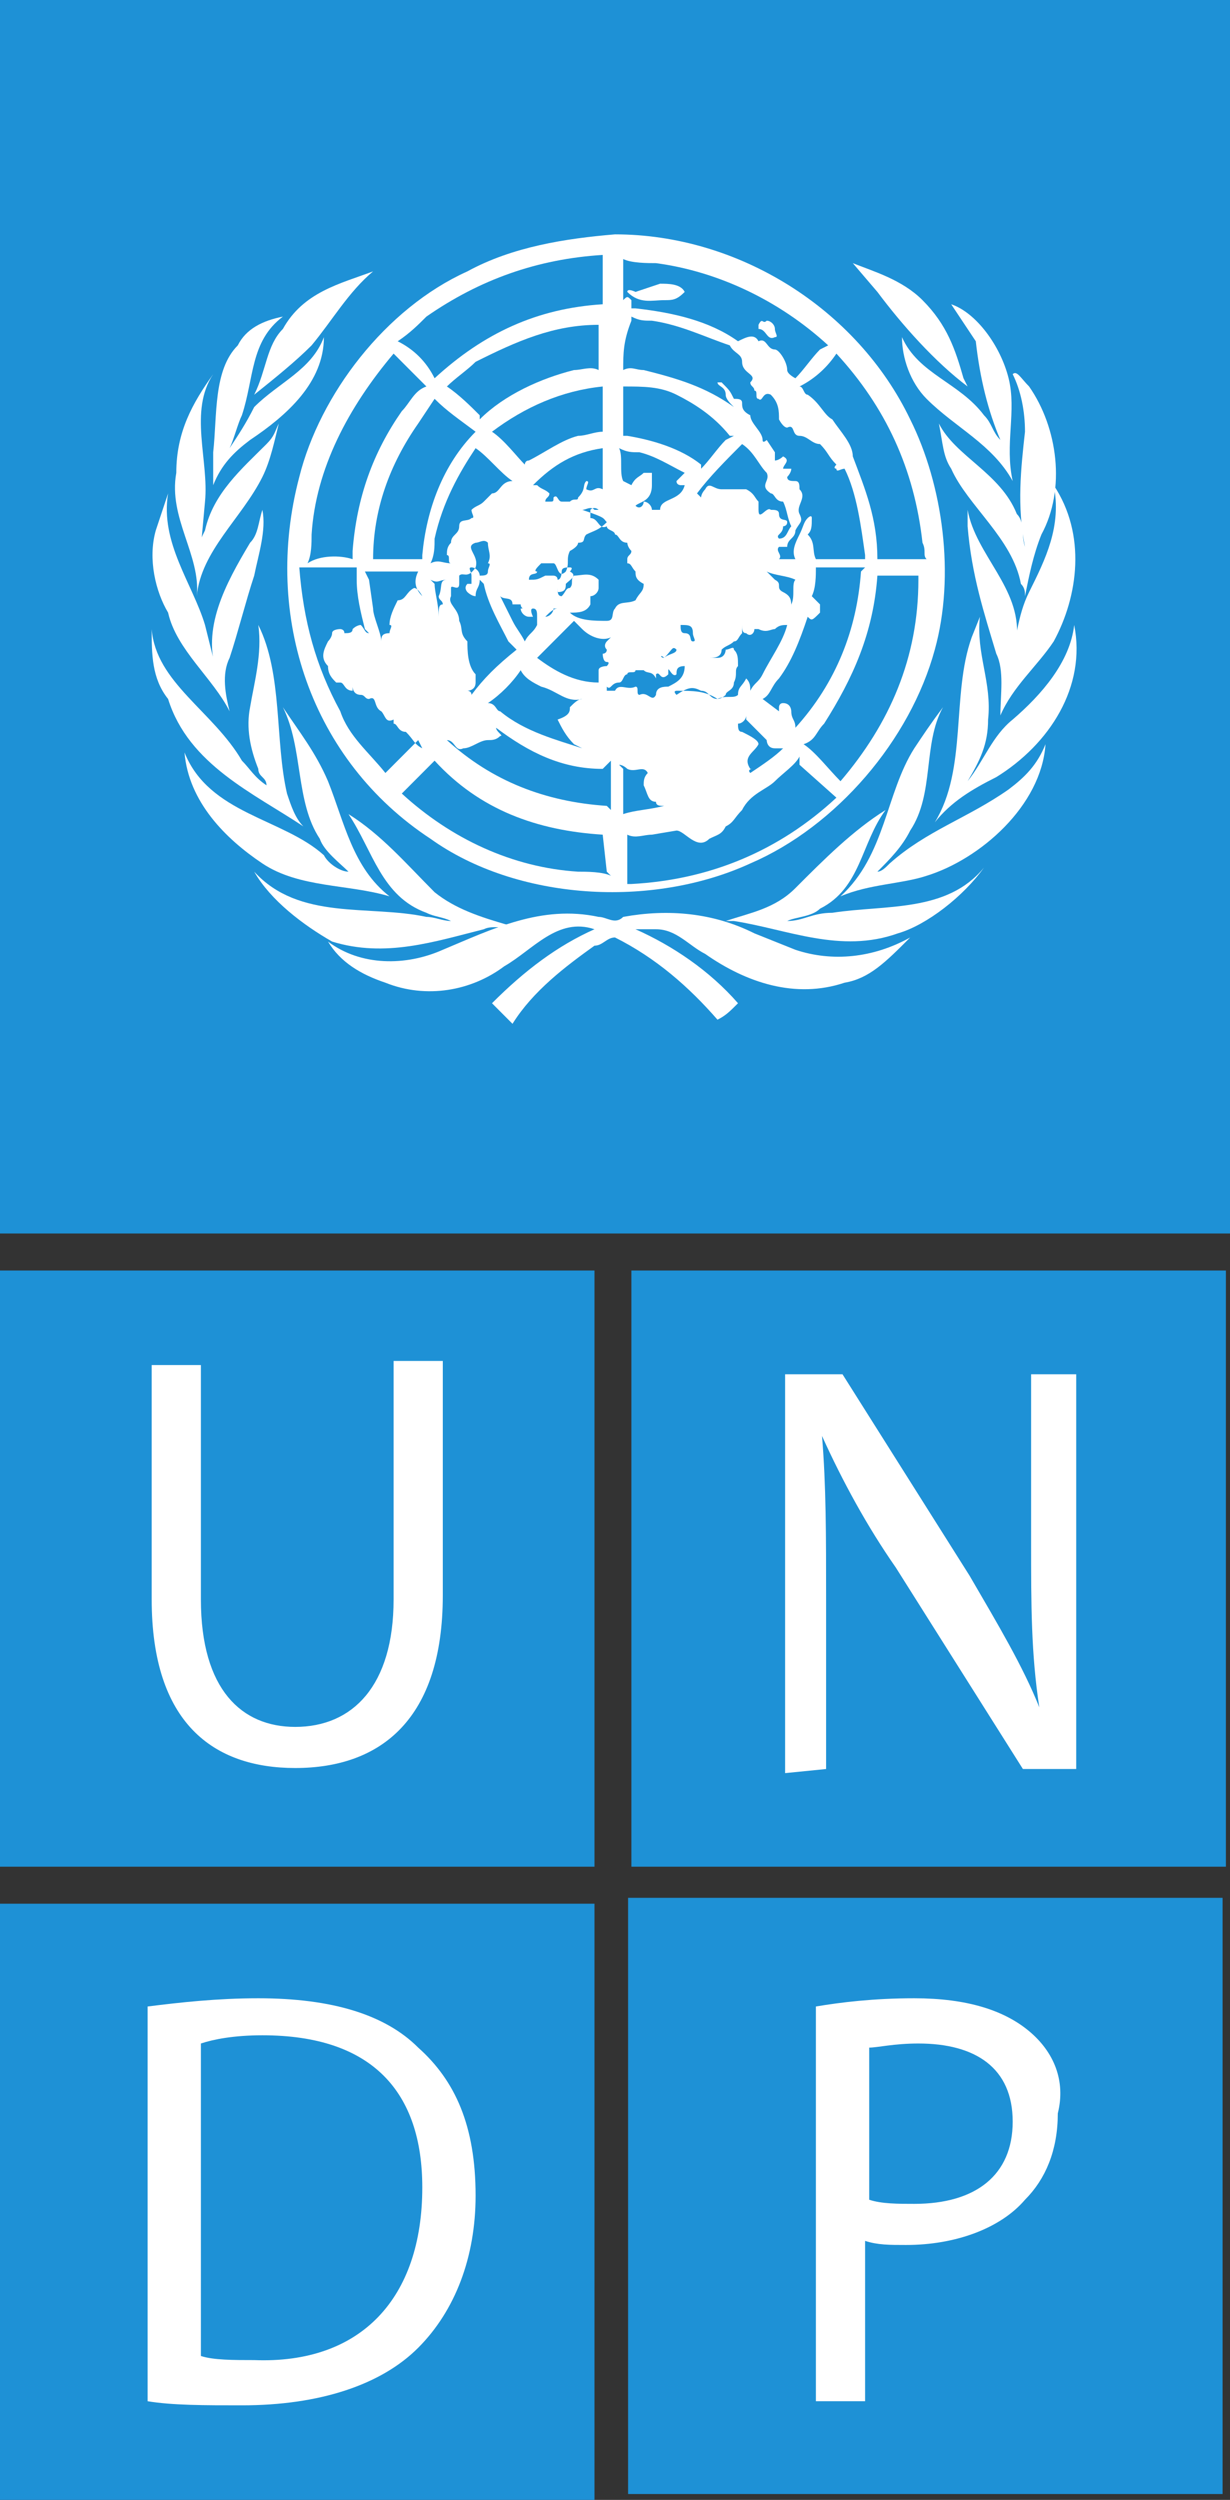 <svg width="94" height="191" viewBox="0 0 94 191" fill="none" xmlns="http://www.w3.org/2000/svg">
<rect x="0" y="0" width="94" height="191" fill="#333333" stroke="none"/>
<g clip-path="url(#clip0_1_213)">
<path d="M0 97.071H45.433V142.622H0V97.071Z" fill="#1E91D6"/>
<path d="M11.593 104.296V122.202C11.593 131.627 16.293 135.082 22.56 135.082C29.14 135.082 33.84 131.313 33.84 121.888V103.982H30.08V122.202C30.08 128.799 26.947 131.941 22.56 131.941C18.487 131.941 15.353 129.114 15.353 122.202V104.296H11.593Z" fill="white"/>
<path d="M48.253 97.071H93.687V142.622H48.253V97.071Z" fill="#1E91D6"/>
<path d="M63.133 135.158V122.278C63.133 117.252 63.133 113.482 62.82 109.712C64.387 113.168 66.267 116.623 68.46 119.765L78.173 135.158H82.247V105H78.8V117.88C78.8 122.592 78.8 126.362 79.427 130.446C78.173 127.304 76.293 124.163 74.1 120.393L64.387 105H60V135.472L63.133 135.158Z" fill="white"/>
<path d="M48 145H93.433V190.551H48V145Z" fill="#1E91D6"/>
<path d="M78.647 155.187C76.767 153.617 73.947 152.674 69.873 152.674C66.74 152.674 64.233 152.988 62.353 153.303V183.461H66.113V171.209C67.053 171.523 67.993 171.523 69.247 171.523C73.007 171.523 76.453 170.266 78.333 168.067C79.9 166.497 80.84 164.298 80.84 161.47C81.467 158.957 80.527 156.758 78.647 155.187Z" fill="white"/>
<path d="M69.873 168.382C68.62 168.382 67.367 168.382 66.427 168.067V156.444C67.053 156.444 68.307 156.13 70.187 156.13C74.573 156.13 77.393 158.015 77.393 162.099C77.393 166.183 74.573 168.382 69.873 168.382ZM0 145.449H45.433V191H0V145.449Z" fill="#1E91D6"/>
<path d="M31.96 156.444C29.453 153.931 25.38 152.674 19.74 152.674C16.607 152.674 13.787 152.988 11.28 153.303V183.461C13.16 183.775 15.667 183.775 18.487 183.775C24.44 183.775 29.14 182.204 31.96 179.377C34.78 176.549 36.347 172.465 36.347 167.753C36.347 162.413 34.78 158.957 31.96 156.444Z" fill="white"/>
<path d="M19.427 180.319C17.86 180.319 16.293 180.319 15.353 180.005V156.13C16.293 155.816 17.86 155.502 20.053 155.502C28.513 155.502 32.273 159.9 32.273 167.125C32.273 175.607 27.573 180.633 19.427 180.319ZM0 0H94V94.243H0V0Z" fill="#1E91D6"/>
<path d="M80.527 49.007C79.273 50.892 77.393 52.462 76.453 54.661C76.453 53.09 76.767 51.206 76.14 49.949C75.2 46.808 74.26 43.98 73.947 40.211V38.954C74.573 42.41 78.02 44.923 77.707 48.692C77.707 49.635 77.393 50.577 77.08 51.206V50.892C77.707 49.007 77.707 47.122 78.647 45.237C79.9 42.724 81.153 40.211 80.527 37.069C83.033 40.839 82.407 45.551 80.527 49.007Z" fill="white"/>
<path d="M78.647 29.53C80.84 32.671 81.467 37.383 79.587 40.839C78.96 42.41 78.647 43.98 78.333 45.551C78.333 45.237 78.333 44.923 78.02 44.609C77.393 41.153 73.947 38.64 72.693 35.812C72.067 34.87 72.067 33.928 71.753 32.357C73.007 34.87 76.453 36.127 77.707 39.268C78.333 39.896 78.02 40.839 78.333 41.781C77.707 38.64 78.02 35.812 78.333 32.985C78.333 31.415 78.02 29.844 77.393 28.587C77.707 28.273 78.02 28.901 78.647 29.53Z" fill="white"/>
<path d="M77.08 28.901C77.707 31.415 76.767 33.928 77.393 36.755C75.827 33.928 73.007 32.671 70.813 30.472C69.56 29.216 68.933 27.331 68.933 25.76C70.187 28.587 73.32 29.216 75.2 31.729C75.827 32.357 75.827 32.985 76.453 33.614C75.513 31.415 74.887 28.901 74.573 26.074L72.693 23.247C74.573 23.875 76.453 26.388 77.08 28.901Z" fill="white"/>
<path d="M70.5 22.933C72.38 24.817 73.007 26.702 73.633 28.901L73.947 29.53C71.44 27.645 68.933 24.817 67.053 22.304L65.173 20.105C66.74 20.734 68.933 21.362 70.5 22.933ZM35.72 20.734C39.167 18.849 43.24 18.22 47 17.906C56.4 17.906 65.487 23.561 69.56 32.043C72.067 37.069 73.007 43.98 71.44 49.635C69.56 56.546 63.92 63.143 57.34 65.97C49.82 69.426 39.48 68.798 32.9 64.085C23.813 58.117 20.053 47.122 22.873 36.441C24.44 30.158 29.453 23.561 35.72 20.734ZM28.513 20.734C26.633 22.304 25.38 24.503 23.813 26.388C22.56 27.645 20.993 28.901 19.427 30.158C20.367 28.273 20.367 26.388 21.62 25.132C23.187 22.304 26.007 21.676 28.513 20.734Z" fill="white"/>
<path d="M18.173 26.388C18.8 25.132 20.053 24.503 21.62 24.189C19.113 26.074 19.427 28.901 18.486 31.729C18.173 32.357 17.86 33.614 17.547 34.242C18.173 33.299 18.8 32.357 19.427 31.1C21.306 29.215 23.813 28.273 24.753 25.76C24.753 29.215 21.933 31.729 19.113 33.614C17.86 34.556 16.92 35.498 16.293 37.069V34.556C16.607 31.729 16.293 28.273 18.173 26.388Z" fill="white"/>
<path d="M13.473 36.127C13.473 32.985 14.727 30.786 16.293 28.587C14.413 31.415 15.98 35.184 15.667 38.326L15.353 41.781C15.353 41.153 15.353 41.153 15.667 40.525C16.293 37.697 18.487 35.812 20.367 33.928C20.993 33.299 20.993 32.985 21.307 32.357C20.993 33.614 20.68 35.184 20.053 36.441C18.487 39.582 15.353 42.095 15.04 45.551C15.353 42.41 12.847 39.582 13.473 36.127Z" fill="white"/>
<path d="M11.906 40.525L12.847 37.697C12.22 41.467 14.726 44.608 15.667 47.75L16.607 51.52C15.353 48.064 17.233 44.608 19.113 41.467C19.74 40.839 19.74 39.896 20.053 38.954C20.367 40.525 19.74 42.409 19.427 43.98C18.8 45.865 18.173 48.378 17.547 50.263C16.92 51.52 17.233 53.09 17.547 54.347C16.293 51.834 13.473 49.635 12.847 46.807C11.906 45.237 11.28 42.724 11.906 40.525Z" fill="white"/>
<path d="M11.593 48.064C11.907 52.148 16.293 54.347 18.487 58.117C19.113 58.745 19.427 59.373 20.367 60.002C20.367 59.373 19.74 59.373 19.74 58.745C19.113 57.174 18.8 55.604 19.113 54.033C19.427 52.148 20.053 49.949 19.74 47.75C21.62 51.52 20.993 56.546 21.933 60.63C22.247 61.572 22.56 62.515 23.187 63.143C19.427 60.63 14.413 58.431 12.847 53.405C11.593 51.834 11.593 49.949 11.593 48.064Z" fill="white"/>
<path d="M14.1 57.489C15.98 62.201 21.62 62.515 24.753 65.342C25.067 65.971 26.007 66.599 26.633 66.599C26.007 65.971 24.753 65.028 24.44 64.086C22.56 61.258 23.187 57.174 21.62 54.033C22.873 55.918 24.127 57.489 25.067 59.688C26.32 62.829 26.947 66.285 29.767 68.484C26.633 67.541 22.873 67.855 20.053 65.971C17.233 64.086 14.413 61.258 14.1 57.489Z" fill="white"/>
<path d="M19.427 66.599C22.873 70.368 28.2 69.112 32.587 70.054C33.213 70.054 33.84 70.368 34.467 70.368C33.84 70.054 33.213 70.054 32.587 69.74C29.14 68.484 28.513 65.028 26.633 62.201C29.14 63.771 31.02 65.97 33.213 68.169C34.78 69.426 36.66 70.054 38.853 70.683C38.227 70.997 37.6 70.683 36.973 70.997C33.213 71.939 29.453 73.196 25.38 71.939C23.187 70.683 20.68 68.798 19.427 66.599Z" fill="white"/>
<path d="M64.547 75.081C60.787 76.337 57.027 75.081 53.893 72.882C52.64 72.253 51.7 70.997 50.133 70.997H48.567C51.387 72.253 54.207 74.138 56.4 76.651C55.773 77.28 55.46 77.594 54.833 77.908C52.64 75.395 50.133 73.196 47 71.625C46.373 71.625 46.06 72.253 45.433 72.253C43.24 73.824 40.733 75.709 39.167 78.222L37.6 76.651C40.107 74.138 42.613 72.253 45.433 70.997C42.613 70.054 40.733 72.567 38.54 73.824C36.033 75.709 32.587 76.337 29.453 75.081C27.573 74.452 26.007 73.51 25.067 71.939C27.573 73.824 31.02 73.824 33.84 72.567C37.6 70.997 41.36 69.112 45.747 70.054C46.373 70.054 47 70.683 47.627 70.054C51.073 69.426 54.52 69.74 57.653 71.311L60.787 72.567C63.607 73.51 66.74 73.196 69.56 71.625C67.68 73.51 66.427 74.766 64.547 75.081Z" fill="white"/>
<path d="M68.62 71.311C64.233 72.882 60.16 70.997 56.087 70.368H55.46C57.34 69.74 59.22 69.426 60.787 67.855C62.98 65.656 65.173 63.457 67.68 61.886C65.8 64.4 65.8 67.855 62.667 69.426C62.04 70.054 60.787 70.054 60.16 70.368C61.413 70.368 62.04 69.74 63.607 69.74C67.68 69.112 72.38 69.74 75.2 66.284C73.633 68.484 70.813 70.683 68.62 71.311Z" fill="white"/>
<path d="M70.813 66.913C68.933 67.541 66.427 67.541 64.233 68.484C67.68 65.342 67.68 60.63 69.873 57.174C70.5 56.232 71.127 55.289 72.067 54.033C70.5 56.86 71.44 60.63 69.56 63.457C68.933 64.714 67.993 65.656 67.053 66.599C67.367 66.599 67.68 66.285 67.993 65.971C70.813 63.457 73.947 62.515 77.08 60.316C78.333 59.373 79.273 58.431 79.9 56.86C79.587 61.572 74.887 65.656 70.813 66.913Z" fill="white"/>
<path d="M76.14 59.373C74.26 60.316 72.693 61.258 71.44 62.829C73.947 58.745 72.693 53.091 74.26 48.693L74.887 47.122C74.573 49.949 75.827 52.148 75.513 54.975C75.513 56.86 74.887 58.117 73.947 59.688C75.2 58.117 75.827 56.232 77.393 54.975C79.587 53.091 81.78 50.577 82.093 47.75C83.033 52.462 80.213 56.86 76.14 59.373Z" fill="white"/>
<path d="M57.34 59.059C58.28 58.431 59.22 57.803 59.847 57.174H59.22C58.593 57.174 58.593 56.546 58.593 56.546L57.027 54.975V54.661C57.027 54.975 56.713 55.289 56.4 55.289C56.4 55.604 56.4 55.918 56.713 55.918C57.34 56.232 57.967 56.546 57.967 56.86C57.653 57.488 56.713 57.803 57.34 58.745C57.653 58.745 57.027 58.745 57.34 59.059ZM48.567 38.64C48.88 38.954 49.193 38.64 49.193 38.326C49.507 38.326 49.82 38.64 49.82 38.954H50.447C50.447 38.011 52.013 38.326 52.327 37.069H52.013C52.013 37.069 51.7 37.069 51.7 36.755L52.327 36.127C51.073 35.498 50.133 34.87 48.88 34.556C48.253 34.556 47.94 34.556 47.313 34.242C47.627 34.87 47.313 36.127 47.627 36.755L48.253 37.069C48.567 36.441 48.88 36.441 49.193 36.127H49.82V37.069C49.82 38.326 48.88 38.326 48.567 38.64ZM61.727 47.122C61.1 49.007 60.473 50.577 59.533 51.834C58.907 52.462 58.907 53.09 58.28 53.404L59.533 54.347V54.033C59.533 54.033 59.533 53.719 59.847 53.719C60.473 53.719 60.473 54.347 60.473 54.347C60.473 54.975 60.787 54.975 60.787 55.604C63.92 52.148 65.487 48.064 65.8 43.666L66.113 43.352H62.353C62.353 43.98 62.353 44.923 62.04 45.551L62.667 46.179V46.807C62.04 47.436 62.04 47.436 61.727 47.122ZM58.593 36.127C57.967 35.498 57.653 34.556 56.713 33.928C55.46 35.184 54.207 36.441 53.267 37.697L53.58 38.011C53.58 37.697 53.893 37.383 53.893 37.383C54.207 36.755 54.52 37.383 55.147 37.383H57.027C57.653 37.697 57.653 38.011 57.967 38.326V38.954C57.967 39.896 58.593 38.64 58.907 38.954C59.22 38.954 59.533 38.954 59.533 39.268C59.533 39.896 60.16 39.582 60.16 39.896C60.16 40.211 59.847 40.211 59.847 40.211C59.847 40.839 59.22 40.839 59.533 41.153C60.16 41.153 60.16 40.525 60.473 40.211C60.16 39.582 60.16 38.954 59.847 38.326C59.22 38.326 59.22 37.697 58.907 37.697C57.967 37.069 58.907 36.755 58.593 36.127ZM47.627 62.201C48.567 61.886 49.507 61.886 50.76 61.572C50.447 61.572 50.133 61.572 50.133 61.258C49.507 61.258 49.507 60.63 49.193 60.002C49.193 59.687 49.193 59.373 49.507 59.059C49.193 58.431 48.567 59.059 47.94 58.745C47.94 58.745 47.627 58.431 47.313 58.431L47.627 58.745V62.201ZM48.567 52.462C48.88 52.462 48.567 53.09 48.88 53.09C49.507 52.776 49.82 53.719 50.133 53.09C50.133 52.462 50.76 52.462 51.073 52.462C51.7 52.148 52.327 51.834 52.327 50.891C51.7 50.891 51.7 51.206 51.7 51.52C51.387 51.834 51.073 50.891 51.073 51.206V51.52C50.447 52.148 50.447 51.206 50.133 51.52V51.834C49.82 51.206 49.507 51.52 49.193 51.206H48.567C48.567 51.52 47.94 51.206 47.94 51.52C47.627 51.52 47.627 52.148 47.313 52.148C46.687 52.148 46.687 52.776 46.373 52.462V52.776H47C47.313 52.148 47.94 52.776 48.567 52.462ZM52.013 47.75C52.013 48.064 52.013 48.378 52.327 48.378C52.953 48.378 52.64 49.007 52.953 49.007C53.267 49.007 52.953 48.692 52.953 48.378C52.953 47.75 52.64 47.75 52.013 47.75C52.327 47.75 52.327 47.75 52.013 47.75C52.327 47.436 52.327 47.436 52.013 47.75ZM51.7 30.158C50.447 29.529 49.193 29.529 47.627 29.529V33.299H47.94C49.82 33.613 52.013 34.242 53.58 35.498V35.812C54.207 35.184 54.833 34.242 55.46 33.613L56.087 33.299H55.773C54.52 31.729 52.953 30.786 51.7 30.158ZM28.2 44.294L28.513 46.493C28.513 47.122 29.14 48.378 29.14 49.007C29.14 48.692 29.14 48.378 29.767 48.378C29.767 48.064 30.08 47.75 29.767 47.75C29.767 47.122 30.08 46.493 30.393 45.865C31.02 45.865 31.02 45.237 31.647 44.923C31.96 44.923 32.273 45.551 32.273 45.551C31.647 44.923 31.647 44.294 31.96 43.666H27.887L28.2 44.294ZM50.76 50.263C51.073 49.949 51.7 49.949 51.7 49.635C51.387 49.321 51.387 49.635 50.76 50.263C50.447 50.263 50.447 49.949 50.76 50.263ZM58.593 43.666L59.22 44.294C59.847 44.608 59.22 44.923 59.847 45.237C60.473 45.551 60.473 45.865 60.473 46.493V46.179C60.787 45.551 60.473 44.608 60.787 44.294C60.16 43.98 59.22 43.98 58.593 43.666ZM53.58 52.776C54.207 52.776 54.207 53.404 54.833 53.404C55.46 53.09 56.087 53.404 56.4 53.09C56.4 52.462 56.713 52.462 57.027 51.834C57.34 52.148 57.34 52.462 57.34 52.776C57.653 52.148 57.967 52.148 58.28 51.52C58.907 50.263 59.847 49.007 60.16 47.75C59.847 47.75 59.533 47.75 59.22 48.064C58.907 48.064 58.593 48.378 57.967 48.064H57.653C57.653 48.378 57.34 48.692 57.027 48.378C56.713 48.378 56.713 48.064 56.713 47.75V48.378C56.4 48.692 56.4 49.007 56.087 49.007C55.773 49.321 55.46 49.321 55.147 49.635C55.147 50.263 54.52 50.263 54.207 50.263H54.833C55.46 50.263 55.46 49.635 55.46 49.635C55.773 49.635 56.087 49.321 56.087 49.635C56.4 49.949 56.4 50.263 56.4 50.891C56.087 51.206 56.4 51.52 56.087 52.148C56.087 52.776 55.46 52.776 55.46 53.09C55.147 53.404 54.833 53.404 54.833 53.404C53.893 52.776 52.953 52.776 51.7 52.776C51.7 52.776 51.387 52.776 51.7 53.09C52.64 52.462 52.953 52.462 53.58 52.776ZM46.06 63.771C41.047 63.457 36.66 61.886 33.213 58.117L30.707 60.63C34.467 64.085 39.167 66.284 44.18 66.599C44.807 66.599 46.06 66.599 46.687 66.913L46.373 66.599L46.06 63.771ZM41.047 50.263C42.3 51.206 43.867 52.148 45.747 52.148V51.206C45.747 50.891 46.373 50.891 46.373 50.891C46.373 50.891 46.687 50.577 46.373 50.577C46.06 50.577 46.06 49.949 46.06 49.949C46.06 49.949 46.373 49.949 46.373 49.635C46.06 49.321 46.373 49.007 46.373 49.007L46.687 48.692C46.06 49.007 45.12 48.692 44.493 48.064L43.867 47.436L41.047 50.263ZM39.793 46.179C39.48 46.179 39.48 46.179 39.793 46.179H39.167C39.167 45.551 38.54 45.865 38.227 45.551L39.167 47.436C39.48 48.064 39.793 48.378 40.107 49.007C40.42 48.378 40.733 48.378 41.047 47.75V47.122C41.047 46.807 41.047 46.493 40.733 46.493C40.42 46.493 40.733 47.122 40.733 47.122H40.42C40.107 47.122 39.793 46.807 39.793 46.493C40.107 46.493 39.793 46.493 39.793 46.179ZM42.3 46.493C42.3 46.807 41.987 47.122 41.673 47.122C41.987 46.807 42.3 46.493 42.613 46.493H42.3ZM46.06 58.745C42.927 58.745 40.42 57.488 37.913 55.604C37.913 55.918 38.54 56.232 38.227 56.232C37.913 56.546 37.6 56.546 37.287 56.546C36.66 56.546 36.033 57.174 35.407 57.174C34.78 57.488 34.78 56.546 34.153 56.546C37.6 59.687 41.673 61.258 46.373 61.572L46.687 61.886V58.117L46.06 58.745Z" fill="#1E91D6"/>
<path d="M32.273 57.174C31.647 56.86 31.647 56.546 31.02 55.918C30.393 55.918 30.393 55.289 30.08 55.289V54.661V54.975C29.453 55.289 29.453 54.661 29.14 54.347C28.513 54.033 28.827 53.09 28.2 53.405C27.887 53.405 27.887 53.09 27.573 53.09C26.947 53.09 26.947 52.462 26.947 52.462V52.776C26.32 52.776 26.32 52.148 26.007 52.148H25.693C25.38 51.834 25.067 51.52 25.067 50.891C24.44 50.263 24.753 49.635 25.067 49.007C25.067 49.007 25.38 48.692 25.38 48.378C25.38 48.064 26.007 48.064 26.007 48.064C26.007 48.064 26.32 48.064 26.32 48.378C26.633 48.378 26.947 48.378 26.947 48.064C27.26 47.75 27.573 47.75 27.573 47.75C27.887 48.064 27.887 48.378 28.2 48.378L27.887 48.064C27.573 46.807 27.26 45.551 27.26 44.294V43.352H22.873C23.187 47.436 24.127 50.891 26.007 54.347C26.633 56.232 28.2 57.488 29.453 59.059L31.96 56.546L32.273 57.174ZM36.347 27.645C35.72 28.273 34.78 28.901 34.153 29.53C35.093 30.158 36.033 31.1 36.66 31.729V32.043C38.54 30.158 41.36 28.901 43.867 28.273C44.493 28.273 45.12 27.959 45.747 28.273V24.817C42.3 24.817 39.48 26.074 36.347 27.645ZM33.213 41.153C33.213 41.781 33.213 42.41 32.9 43.038C33.527 42.724 33.84 43.038 34.467 43.038C34.153 43.038 34.467 42.41 34.153 42.41C34.153 42.095 34.153 41.781 34.467 41.467C34.467 40.839 35.093 40.839 35.093 40.211C35.093 39.582 35.72 39.896 36.033 39.582C36.347 39.582 36.033 39.268 36.033 38.954C36.347 38.64 36.66 38.64 36.973 38.326L37.6 37.697C38.227 37.697 38.227 36.755 39.167 36.755C38.227 36.127 37.287 34.87 36.347 34.242C35.093 36.127 33.84 38.326 33.213 41.153ZM33.84 46.179C33.84 45.865 33.527 45.865 33.527 45.551C33.84 44.923 33.527 44.294 34.153 44.294C33.527 44.294 33.527 44.608 32.9 44.294L33.213 44.608C33.213 45.237 33.527 46.179 33.527 47.122C33.527 46.493 33.527 46.179 33.84 46.179Z" fill="#1E91D6"/>
<path d="M33.213 30.472L31.96 32.357C29.767 35.498 28.513 38.954 28.513 42.724H32.273V42.41C32.587 38.954 33.84 35.498 36.347 32.985C35.093 32.043 34.153 31.415 33.213 30.472ZM43.553 54.033C43.867 53.719 44.18 53.405 44.493 53.405C43.24 53.719 42.613 52.776 41.36 52.462C40.733 52.148 40.107 51.834 39.793 51.206C39.167 52.148 38.227 53.09 37.287 53.719C37.913 53.719 37.913 54.347 38.227 54.347C40.107 55.918 42.613 56.546 44.493 57.174L43.867 56.86C43.24 56.232 42.927 55.604 42.613 54.975C43.553 54.661 43.553 54.347 43.553 54.033ZM35.093 43.98V44.609C35.093 45.237 34.467 44.609 34.467 44.923V45.551C34.153 46.179 35.093 46.493 35.093 47.436C35.407 48.064 35.093 48.378 35.72 49.007C35.72 49.635 35.72 50.892 36.347 51.52V52.148C36.347 52.776 35.72 52.776 35.72 52.776C35.72 52.776 36.033 52.776 36.033 53.09C36.973 51.834 37.913 50.892 39.48 49.635L38.853 49.007C38.227 47.75 37.287 46.179 36.973 44.609L36.66 44.294C36.66 44.923 36.347 44.923 36.347 45.551C36.033 45.551 35.72 45.237 35.72 45.237C35.72 45.237 35.407 44.923 35.72 44.609H36.033V43.98C36.033 43.666 35.72 43.352 36.033 43.352C36.347 43.352 36.66 43.666 36.66 43.98C36.973 43.98 37.287 43.98 37.287 43.666C37.287 43.352 37.6 43.038 37.287 43.038C37.6 42.41 37.287 42.096 37.287 41.467C36.973 41.153 36.66 41.467 36.347 41.467C35.407 41.781 36.66 42.41 36.347 43.352C35.72 44.294 35.407 43.666 35.093 43.98ZM67.053 43.98C66.74 48.378 65.173 51.834 62.98 55.29C62.353 55.918 62.353 56.546 61.413 56.86C62.353 57.489 63.293 58.745 64.233 59.688C67.993 55.29 70.187 50.263 70.187 44.294V43.98H67.053ZM33.213 28.901C36.973 25.446 41.047 23.561 46.06 23.247V19.477C41.047 19.791 36.66 21.362 32.587 24.189C31.96 24.817 31.333 25.446 30.393 26.074C31.647 26.702 32.587 27.645 33.213 28.901ZM46.06 29.53C42.927 29.844 40.107 31.1 37.6 32.985C38.54 33.614 39.48 34.87 40.107 35.498C40.107 35.498 40.107 35.184 40.42 35.184C41.673 34.556 42.927 33.614 44.18 33.299C44.807 33.299 45.433 32.985 46.06 32.985V29.53ZM46.06 34.242C43.867 34.556 42.3 35.498 40.733 37.069H41.047C41.36 37.383 41.673 37.383 41.987 37.697C41.987 38.012 41.673 38.012 41.673 38.326H41.987C42.3 38.326 42.3 38.326 42.3 38.012C42.613 37.697 42.613 38.326 42.927 38.326H43.553C43.867 38.012 44.18 38.326 44.18 38.012C44.807 37.383 44.493 37.069 44.807 36.755C45.12 36.755 44.807 37.069 44.807 37.383C45.433 37.697 45.433 37.069 46.06 37.383V34.242ZM46.373 39.897C45.747 40.525 45.433 40.525 44.807 40.839C44.493 41.153 44.807 41.467 44.18 41.467C44.18 41.781 43.553 42.096 43.553 42.096C43.24 42.724 43.553 43.038 43.24 43.666C42.613 44.294 42.613 43.038 42.3 43.038H41.36C41.047 43.352 40.733 43.666 41.047 43.666C41.047 43.98 40.42 43.666 40.42 44.294C41.047 44.294 41.047 44.294 41.673 43.98H42.3C42.3 43.98 42.613 43.98 42.613 44.294C42.927 44.294 42.927 43.666 42.927 43.666C42.927 43.352 43.24 43.352 43.553 43.352C43.867 43.352 43.553 43.666 43.553 43.666C44.18 43.98 43.553 44.294 43.24 44.609C43.24 44.923 43.24 45.237 42.613 45.237V44.923C42.613 45.237 42.613 45.551 42.927 45.551C43.24 45.237 43.24 44.923 43.553 44.923C43.867 44.609 43.553 44.294 43.867 43.98C44.493 43.98 45.12 43.666 45.747 44.294V44.923C45.747 45.237 45.433 45.551 45.12 45.551V46.179C44.807 46.808 44.18 46.808 43.553 46.808C44.18 47.436 45.433 47.436 46.373 47.436C47 47.436 46.687 46.808 47 46.493C47.313 45.865 47.94 46.179 48.567 45.865C48.88 45.237 49.193 45.237 49.193 44.609C48.567 44.294 48.567 43.98 48.567 43.666C48.253 43.352 48.253 43.038 47.94 43.038V42.724C47.94 42.41 48.253 42.41 48.253 42.096C47.94 41.781 47.94 41.467 47.94 41.467C47.313 41.467 47.313 40.839 47 40.839C47 40.525 46.373 40.525 46.373 40.211C45.747 40.525 45.747 39.582 45.12 39.582V38.954C45.433 38.64 45.747 38.954 45.747 38.954H45.433C45.12 38.64 44.807 38.954 44.493 38.954C46.373 39.582 46.06 39.582 46.373 39.897Z" fill="#1E91D6"/>
<path d="M26.947 42.724V42.095C27.26 38.011 28.513 34.556 30.707 31.414C31.333 30.786 31.647 29.844 32.587 29.529L30.08 27.016C26.633 31.1 24.127 35.812 23.813 40.839C23.813 41.467 23.813 42.409 23.5 43.038C24.44 42.409 26.007 42.409 26.947 42.724ZM61.1 57.803C60.787 58.431 59.847 59.059 59.22 59.687C58.593 60.316 57.34 60.63 56.713 61.886C56.087 62.515 56.087 62.829 55.46 63.143C55.147 63.771 54.833 63.771 54.207 64.085C53.267 65.028 52.327 63.457 51.7 63.457L49.82 63.771C49.193 63.771 48.567 64.085 47.94 63.771V67.541H48.253C54.207 67.227 59.533 65.028 63.92 60.944L61.1 58.431V57.803ZM47.627 22.933C47.94 22.618 47.94 22.618 48.253 22.933V23.561H48.567C51.387 23.875 54.207 24.503 56.4 26.074C57.027 25.76 57.653 25.446 57.967 26.074C58.593 25.76 58.593 26.702 59.22 26.702C59.533 26.702 60.16 27.645 60.16 28.273C60.16 28.587 60.787 28.901 60.787 28.901C61.413 28.273 62.04 27.331 62.667 26.702L63.293 26.388C59.533 22.933 54.833 20.733 50.133 20.105C49.507 20.105 48.253 20.105 47.627 19.791V22.933Z" fill="#1E91D6"/>
<path d="M47.627 28.273C48.253 27.959 48.567 28.273 49.193 28.273C51.7 28.901 53.893 29.53 56.087 31.1C55.773 30.786 55.46 30.472 55.46 30.158C55.46 29.53 54.833 29.53 54.833 29.215H55.147C55.773 29.844 55.773 29.844 56.087 30.472C56.4 30.472 56.713 30.472 56.713 30.786C56.713 31.1 56.713 31.415 57.34 31.729C57.34 32.357 58.28 32.985 58.28 33.614C58.28 33.928 58.593 33.614 58.593 33.614L59.22 34.556V35.184C59.533 35.184 59.847 34.87 59.847 34.87C60.473 35.184 59.847 35.498 59.847 35.813H60.473C60.473 36.127 60.16 36.441 60.16 36.441C60.16 36.755 60.473 36.755 60.787 36.755C61.1 36.755 61.1 37.069 61.1 37.383C61.727 38.012 60.787 38.64 61.1 39.268C61.413 39.896 61.1 39.896 60.787 40.525C60.787 41.153 60.16 41.153 60.16 41.781H59.533C59.22 42.096 59.847 42.41 59.533 42.724H60.787C60.473 42.096 60.787 41.467 61.1 40.839C61.413 40.211 61.413 39.896 61.727 39.582C61.727 39.582 62.04 39.268 62.04 39.582C62.04 40.211 62.04 40.525 61.727 40.839C62.353 41.467 62.04 42.096 62.353 42.724H66.113V42.41C65.8 40.211 65.487 37.697 64.547 35.813C64.233 35.813 63.92 36.127 63.92 35.813C63.92 35.813 63.607 35.813 63.92 35.498C63.293 34.87 63.293 34.556 62.667 33.928C62.04 33.928 61.727 33.299 61.1 33.299C60.473 33.299 60.787 32.357 60.16 32.671C59.847 32.671 59.533 32.043 59.533 32.043C59.533 31.415 59.533 30.786 58.907 30.158C58.28 29.844 58.28 30.786 57.967 30.472C57.653 30.472 57.967 29.844 57.653 29.844C57.653 29.53 57.34 29.53 57.34 29.215C57.967 28.587 56.713 28.587 56.713 27.645C56.713 27.017 56.087 27.017 55.773 26.388C53.893 25.76 52.013 24.817 49.82 24.503C49.193 24.503 48.88 24.503 48.253 24.189V24.503C47.627 26.074 47.627 27.017 47.627 28.273Z" fill="#1E91D6"/>
<path d="M61.1 29.529C61.413 29.529 61.413 30.158 61.727 30.158C62.667 30.786 62.98 31.729 63.607 32.043C64.233 32.985 65.173 33.928 65.173 34.87C66.113 37.383 67.053 39.582 67.053 42.724H70.813C70.5 42.409 70.813 42.095 70.5 41.467C69.873 35.812 67.68 31.1 63.92 27.016C63.293 27.959 62.353 28.901 61.1 29.529Z" fill="#1E91D6"/>
<path d="M47.94 22.304C47.94 21.99 48.567 22.304 48.567 22.304L50.447 21.676C51.073 21.676 52.013 21.676 52.327 22.304C51.7 22.933 51.387 22.933 50.76 22.933C49.82 22.933 48.88 23.247 47.94 22.304ZM58.593 24.503C58.907 24.503 59.22 24.817 59.22 25.132C59.22 25.446 59.533 25.76 59.22 25.76C58.593 26.074 58.593 25.132 57.967 25.132V24.817C58.28 24.189 58.28 24.817 58.593 24.503Z" fill="white"/>
</g>
<defs>
<clipPath id="clip0_1_213">
<rect width="94" height="191" fill="white"/>
</clipPath>
</defs>
</svg>
